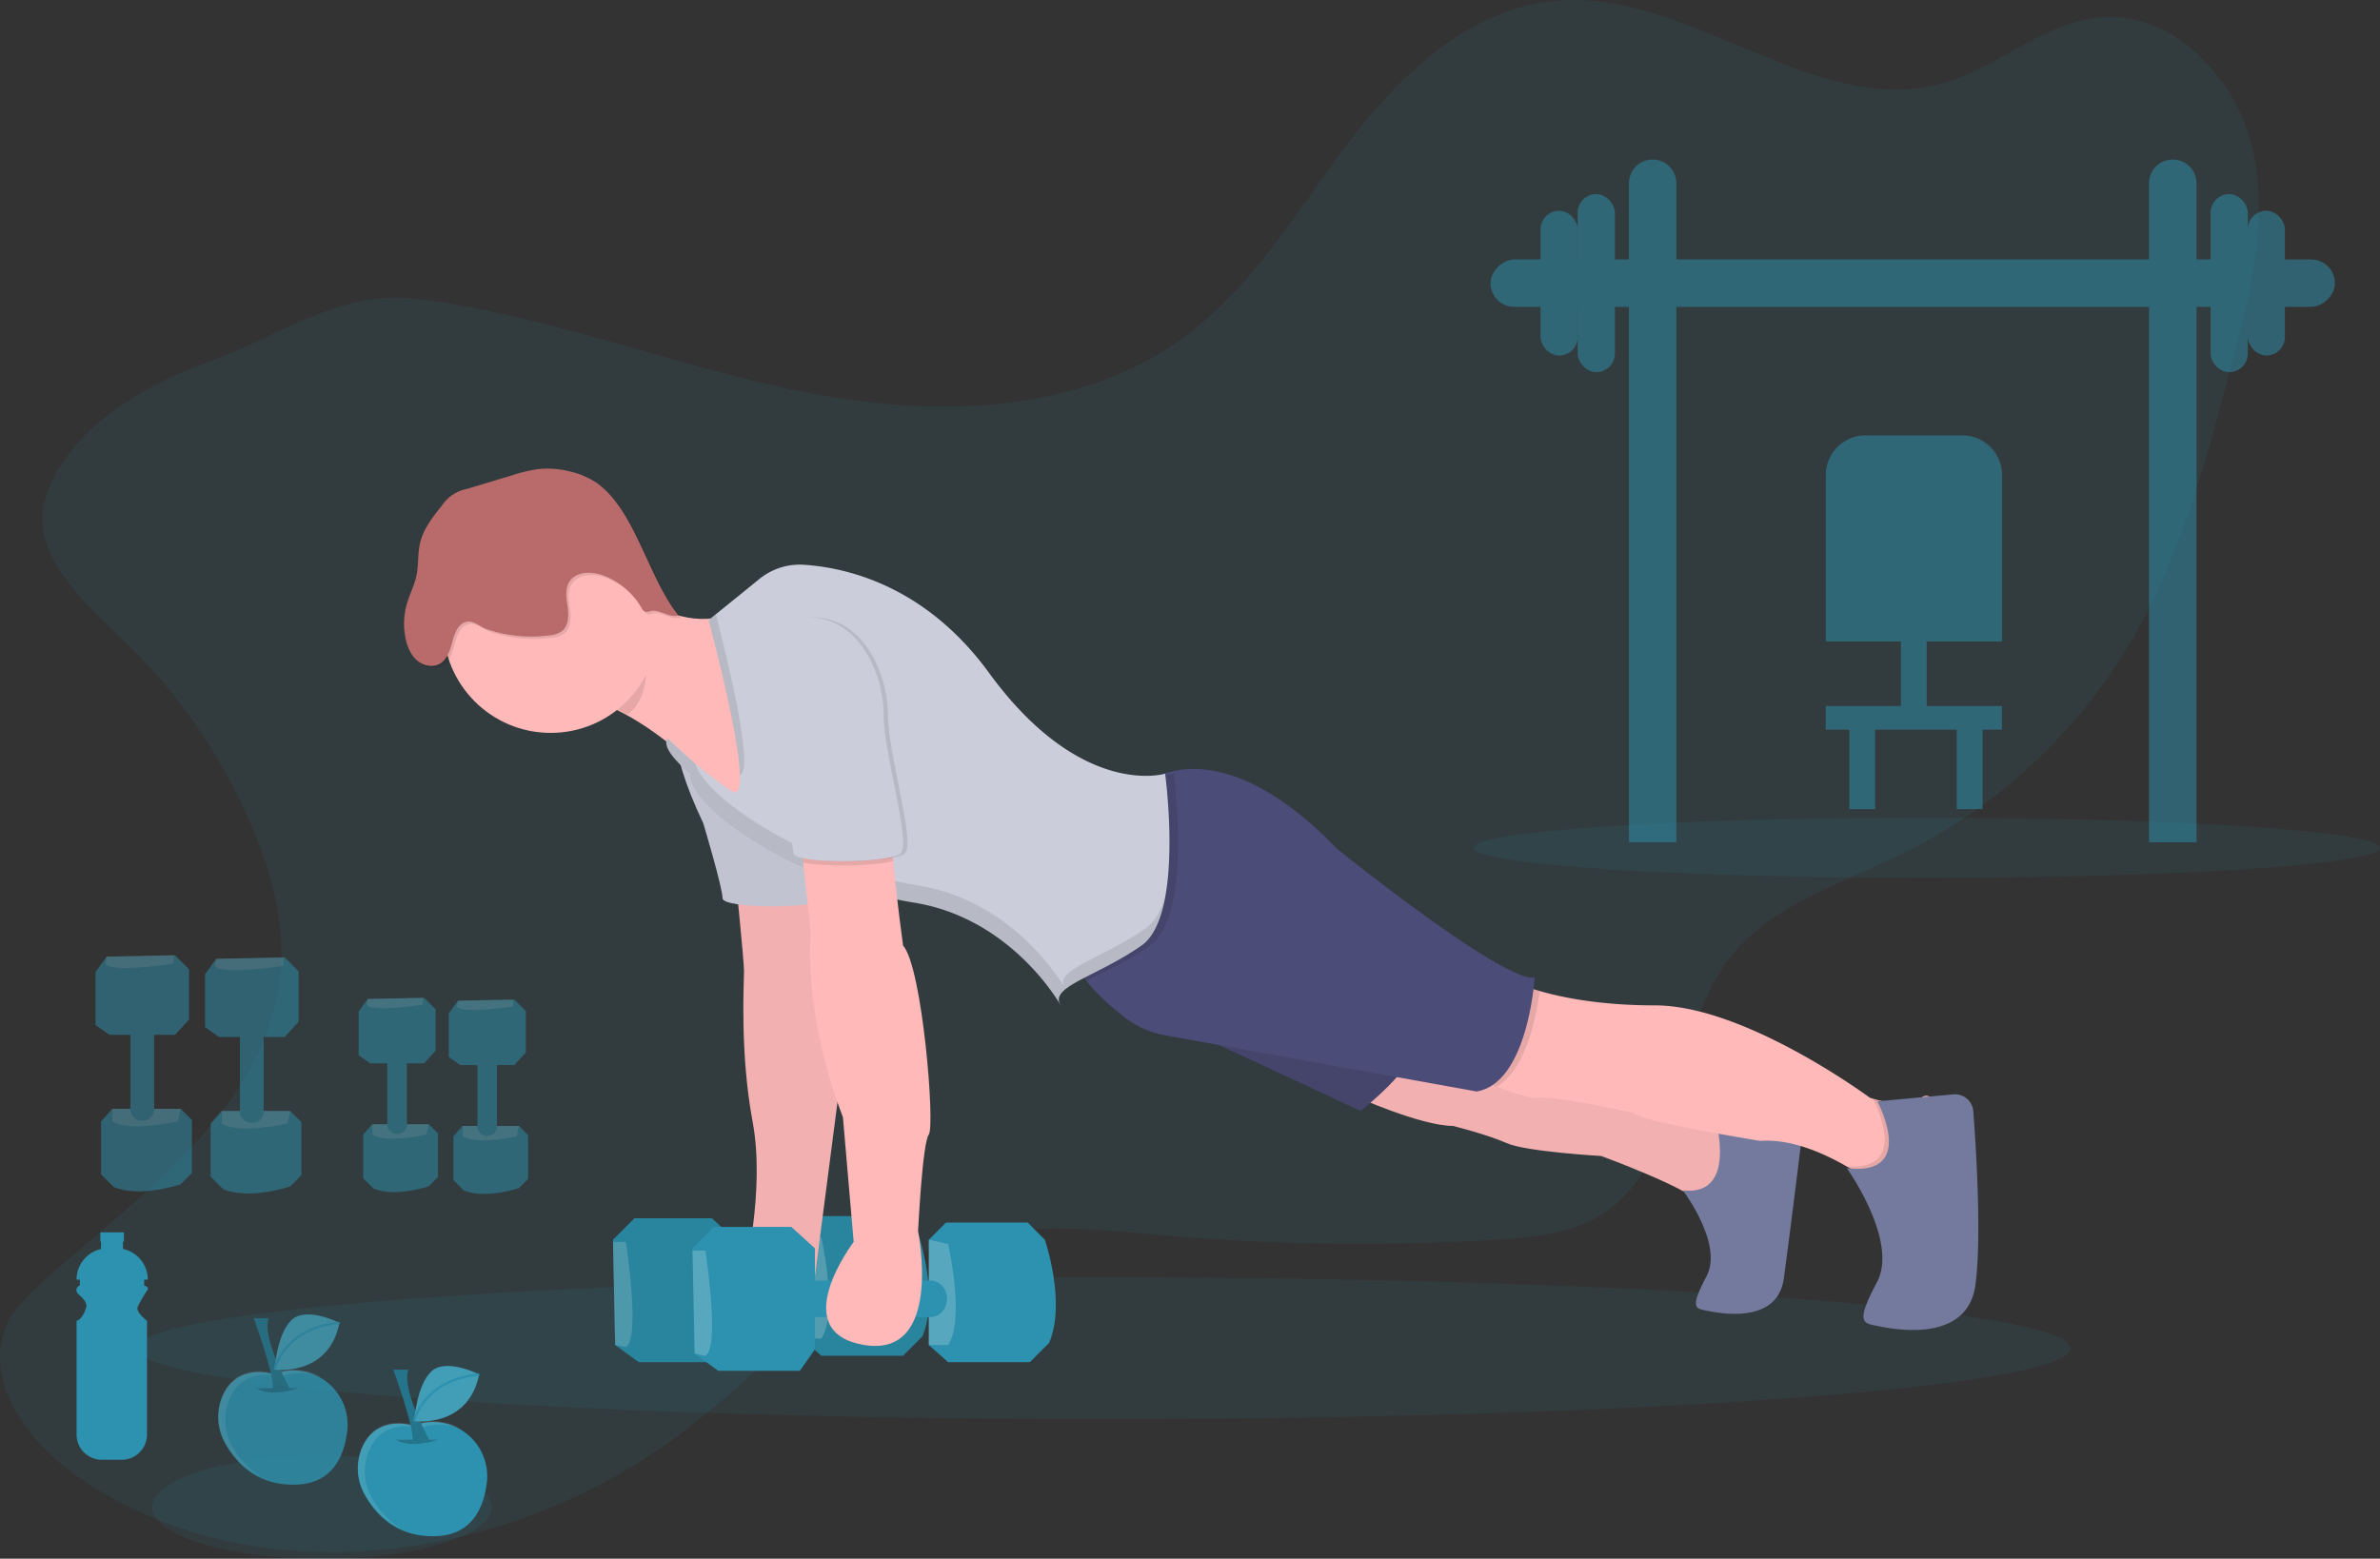 <svg id="cbb27dff-01cf-4d21-b827-02c6f7b52fd7" data-name="Layer 1" xmlns="http://www.w3.org/2000/svg" width="1020" height="668.18" viewBox="0 0 1020 668.18"><rect x="0" y="0" width="1020" height="668.18" fill="#333333" stroke="none"/><title>healthy_habit</title><path d="M109.75,328.95c-7.68,23.25,14.9,44.16,32.66,61A239.26,239.26,0,0,1,198.71,472c7.72,18.73,13.09,38.88,11.65,59.09-4.08,57.32-58.06,95.51-101.19,133.48C103.06,670,96.95,675.68,93.39,683c-11.43,23.49,8,50.56,29.4,65.54C199,801.86,309,786,382.92,729.55c38.28-29.24,71.18-69,117.57-82,29.66-8.27,61.14-4.35,91.83-1.8a977.73,977.73,0,0,0,138.34,1.64c16.18-1,33.1-2.56,46.65-11.45,34.31-22.48,28.52-75.78,53.28-108.48,17.8-23.5,48.21-32.56,74.68-45.55a233.64,233.64,0,0,0,97.83-90.78c21.25-36.17,32.26-77.29,43-117.83,8.1-30.46,16.23-62.36,9.37-93.13s-33.94-59.5-65.34-56.8c-24.11,2.07-43.29,21.12-66.51,27.94C868,167.69,814,110.8,756.3,116.29c-36.33,3.45-65.63,31-87.78,60s-40.9,61.65-70.15,83.49c-45.5,34-107.84,35.2-163.54,24.19s-109.14-32.68-165.46-39.9c-33.18-4.25-58.61,15.52-88.49,26.39C153.46,280.44,119.91,298.2,109.75,328.95Z" transform="translate(-90 -115.91)" fill="#2d92af" opacity="0.1"/><ellipse cx="137.95" cy="646.08" rx="72.74" ry="22.1" fill="#2d92af" opacity="0.1"/><ellipse cx="825.73" cy="363.42" rx="194.27" ry="12.89" fill="#2d92af" opacity="0.1"/><g opacity="0.5"><path d="M708.28,68.4h0a10.16,10.16,0,0,1,10.16,10.16v282.5a0,0,0,0,1,0,0H698.12a0,0,0,0,1,0,0V78.55A10.16,10.16,0,0,1,708.28,68.4Z" fill="#2d92af"/><path d="M931.21,68.4h0a10.16,10.16,0,0,1,10.16,10.16v282.5a0,0,0,0,1,0,0H921a0,0,0,0,1,0,0V78.55A10.16,10.16,0,0,1,931.21,68.4Z" fill="#2d92af"/><rect x="899.59" y="56.37" width="20.32" height="361.84" rx="10.16" ry="10.16" transform="translate(1057.04 -788.36) rotate(90)" fill="#2d92af"/><rect x="676.16" y="83.22" width="15.92" height="76.32" rx="7.96" ry="7.96" fill="#2d92af"/><rect x="660.24" y="90.36" width="15.92" height="62.05" rx="7.96" ry="7.96" fill="#2d92af"/><rect x="1037.4" y="199.13" width="15.92" height="76.32" rx="7.96" ry="7.96" transform="translate(2000.73 358.67) rotate(-180)" fill="#2d92af"/><rect x="1053.33" y="206.27" width="15.92" height="62.05" rx="7.96" ry="7.96" transform="translate(2032.58 358.67) rotate(180)" fill="#2d92af"/></g><g opacity="0.5"><path d="M799.46,186.64H841a17,17,0,0,1,17,17V275a0,0,0,0,1,0,0h-75.5a0,0,0,0,1,0,0V203.64A17,17,0,0,1,799.46,186.64Z" fill="#2d92af"/><rect x="814.68" y="268.59" width="11.05" height="36.83" fill="#2d92af"/><rect x="792.58" y="310.02" width="11.05" height="36.83" fill="#2d92af"/><rect x="838.62" y="310.02" width="11.05" height="36.83" fill="#2d92af"/><rect x="782.46" y="302.65" width="75.5" height="10.13" fill="#2d92af"/></g><ellipse cx="473.09" cy="577.95" rx="414.32" ry="30.38" fill="#2d92af" opacity="0.1"/><path d="M670.36,585.67s28.54,12.89,42.35,12.89c0,0,14.73,3.68,23,7.37s40.51,5.52,40.51,5.52,37.75,13.81,42.35,20.26,18.41-23,18.41-23l-7.37-18.41-139-26.7Z" transform="translate(-90 -115.91)" fill="#ffb9b9"/><path d="M670.36,585.67s28.54,12.89,42.35,12.89c0,0,14.73,3.68,23,7.37s40.51,5.52,40.51,5.52,37.75,13.81,42.35,20.26,18.41-23,18.41-23l-7.37-18.41-139-26.7Z" transform="translate(-90 -115.91)" opacity="0.05"/><path d="M811.23,626.19s17.49,23,10.13,36.83-4.6,13.81,0,14.73,30.38,6.45,33.15-13.81,8.29-65.37,8.29-65.37L825,594.88S835.17,628.95,811.23,626.19Z" transform="translate(-90 -115.91)" fill="#737a9d"/><path d="M593.94,555.29l79.18,36.83s24.86-19.34,23-29.46l-92.07-22.1Z" transform="translate(-90 -115.91)" fill="#4c4c78"/><path d="M593.94,555.29l79.18,36.83s24.86-19.34,23-29.46l-92.07-22.1Z" transform="translate(-90 -115.91)" opacity="0.1"/><path d="M926.32,603.17,918,623.42,898.7,628a123.29,123.29,0,0,0-17.29-12.08c-10.39-6-24.06-11.87-37-10.94,0,0-51.56-8.29-54.32-12,0,0-33.15-7.37-40.51-6.45-3.55.44-11.18-2.11-18.12-4.88-7.45-3-14.11-6.17-14.11-6.17l23.94-37.75a64.34,64.34,0,0,0,8.6,3c9.15,2.68,25.62,6.16,49.41,6.16,38.67,0,92.07,39.59,92.07,39.59s.53.18,1.44.45c4,1.21,15.4,4.06,20.66-.45C919.87,581.07,926.32,603.17,926.32,603.17Z" transform="translate(-90 -115.91)" fill="#ffb9b9"/><path d="M926.32,603.17,918,623.42,898.7,628a123.29,123.29,0,0,0-17.29-12.08c28.08,2.11,11.31-28.89,11.31-28.89h.06c4,1.21,15.4,4.06,20.66-.45C919.87,581.07,926.32,603.17,926.32,603.17Z" transform="translate(-90 -115.91)" opacity="0.1"/><path d="M881.52,616.7s22.27,31.23,12.9,48.82-5.86,17.58,0,18.76,38.69,8.21,42.2-17.58c2.7-19.83.33-57.89-.91-74.41a7.89,7.89,0,0,0-8.58-7.26l-32.57,3S912,620.22,881.52,616.7Z" transform="translate(-90 -115.91)" fill="#737a9d"/><polygon points="262.71 531.45 263.63 576.57 273.76 583.93 308.75 583.93 315.19 574.73 315.19 531.45 305.06 522.24 271.92 522.24 262.71 531.45" fill="#2d92af"/><path d="M358.23,648.28s6.45,41.43,0,45.12l-4.6-.92-.92-44.19Z" transform="translate(-90 -115.91)" fill="#fff" opacity="0.2"/><path d="M433.73,644.6l7.37-7.37h35l7.37,7.37s9.21,26.7,1.84,44.19L477,697.08H442l-8.29-7.37Z" transform="translate(-90 -115.91)" fill="#2d92af"/><polygon points="262.71 531.45 263.63 576.57 273.76 583.93 308.75 583.93 315.19 574.73 315.19 531.45 305.06 522.24 271.92 522.24 262.71 531.45" opacity="0.1"/><path d="M433.73,644.6l7.37-7.37h35l7.37,7.37s9.21,26.7,1.84,44.19L477,697.08H442l-8.29-7.37Z" transform="translate(-90 -115.91)" opacity="0.1"/><path d="M442,646.44s7.37,32.23,0,43.27h-8.29V644.6Z" transform="translate(-90 -115.91)" fill="#fff" opacity="0.2"/><path d="M405.19,491.76s3.68,35.91,3.68,40.51-1.84,35,3.68,64.45S408.87,663,408.87,663h30.38l12.89-99.44-9.21-52.48-3.68-16.57Z" transform="translate(-90 -115.91)" fill="#ffb9b9"/><path d="M405.19,491.76s3.68,35.91,3.68,40.51-1.84,35,3.68,64.45S408.87,663,408.87,663h30.38l12.89-99.44-9.21-52.48-3.68-16.57Z" transform="translate(-90 -115.91)" opacity="0.05"/><path d="M399.67,400.61s-40.51.92-8.29,68.13c0,0,8.29,27.62,8.29,32.23s41.43,4.6,46,0-7.37-42.35-7.37-59.85S426.37,395.09,399.67,400.61Z" transform="translate(-90 -115.91)" fill="#cbcdda"/><path d="M399.67,400.61s-40.51.92-8.29,68.13c0,0,8.29,27.62,8.29,32.23s41.43,4.6,46,0-7.37-42.35-7.37-59.85S426.37,395.09,399.67,400.61Z" transform="translate(-90 -115.91)" opacity="0.05"/><path d="M350.87,361s35,37.75,64.45,10.13l-3.68,97.6s-47.88-58-81-53.4Z" transform="translate(-90 -115.91)" fill="#ffb9b9"/><path d="M749.85,540.84c-1.4,10.79-5.8,33.51-18.43,40.87-7.45-3-14.11-6.17-14.11-6.17l23.94-37.75A64.34,64.34,0,0,0,749.85,540.84Z" transform="translate(-90 -115.91)" opacity="0.1"/><path d="M747.7,535s-2.76,45.12-24.86,48.8L589.36,559.72a40.29,40.29,0,0,1-17.74-8c-5.39-4.24-12-10-15.91-15.28-2.12-2.88-3.4-5.63-3.19-7.9.92-10.13,41.43-34.07,27.62-76.42a25.24,25.24,0,0,1,6.48-3.72c11.53-4.79,38.07-8.31,76.38,31.34C663,479.79,733.89,536.88,747.7,535Z" transform="translate(-90 -115.91)" fill="#4c4c78"/><polygon points="296.78 535.13 297.7 580.25 307.82 587.62 342.81 587.62 349.26 578.41 349.26 535.13 339.13 525.93 305.98 525.93 296.78 535.13" fill="#2d92af"/><path d="M392.3,652s6.45,41.43,0,45.12l-4.6-.92L386.78,652Z" transform="translate(-90 -115.91)" fill="#fff" opacity="0.2"/><path d="M488.06,647.36l7.37-7.37h35l7.37,7.37s9.21,26.7,1.84,44.19l-8.29,8.29h-35l-8.29-7.37Z" transform="translate(-90 -115.91)" fill="#2d92af"/><path d="M496.34,649.2s7.37,32.23,0,43.27h-8.29V647.36Z" transform="translate(-90 -115.91)" fill="#fff" opacity="0.2"/><path d="M439,664.86h49.81c3.9,0,7.06,3.5,7.06,7.83h0c0,4.32-3.16,7.83-7.06,7.83H439c-4.23,0-7.51-4.09-7-8.74h0C432.41,667.83,435.43,664.86,439,664.86Z" transform="translate(-90 -115.91)" fill="#2d92af"/><path d="M582.89,521.22c-9.85,6.9-20.23,11.42-27.19,15.27-2.12-2.88-3.4-5.63-3.19-7.9.92-10.13,41.43-34.07,27.62-76.42a25.24,25.24,0,0,1,6.48-3.72,28.12,28.12,0,0,0,6.41-.88S601.3,508.33,582.89,521.22Z" transform="translate(-90 -115.91)" opacity="0.1"/><path d="M376.19,432.37s13.81,13.81,27.16,22.56c12.32,8.07-9.67-73.2-9.67-73.2s13.64-11,21.65-17.53A27.44,27.44,0,0,1,434.41,358c18.43,1.19,52.19,8.94,79.43,46.3,39.59,54.32,75.5,43.27,75.5,43.27s8.29,60.77-10.13,73.66-38.67,17.49-35,24.86-16.57-35.91-62.61-43.27-96.68-39.59-95.75-55.24C385.86,447.57,372.51,437,376.19,432.37Z" transform="translate(-90 -115.91)" fill="#cbcdda"/><path d="M366.52,385a46.27,46.27,0,0,0-.7-7.94c-12.06-6-10.35-14.16-10.35-14.16l-20.26,54.32c7.41-1,15.56,1.08,23.74,5C369.72,413.71,366.52,399.69,366.52,385Z" transform="translate(-90 -115.91)" opacity="0.1"/><circle cx="236.01" cy="268.13" r="46.04" fill="#ffb9b9"/><path d="M284.18,394.42c-.85,2.73-2.16,5.54-4.63,7-3,1.78-7.14.9-9.81-1.4s-4.11-5.74-4.86-9.18a30.82,30.82,0,0,1,.5-15.05c1.2-4.15,3.27-8,4.14-12.25.93-4.52.46-9.25,1.5-13.75,1.41-6.1,5.43-11.21,9.35-16.1a16.62,16.62,0,0,1,10.83-7.2l19.27-5.81A65.11,65.11,0,0,1,321.69,318a38.87,38.87,0,0,1,14.59,1.28A33.61,33.61,0,0,1,346.86,324a39.13,39.13,0,0,1,8.35,8.45c10.19,13.32,16,35.11,26.51,48.22-4.15,1.28-8.3-3-12.45-1.7a2.92,2.92,0,0,1-1.87.15,3.07,3.07,0,0,1-1.37-1.52,31.87,31.87,0,0,0-16.29-13.94c-5.1-1.93-12-1.92-14.79,2.76-1.89,3.16-1.13,7.15-.63,10.8s.41,8-2.48,10.25a10.72,10.72,0,0,1-5.38,1.82,59.28,59.28,0,0,1-26.66-2.61c-3-1-6.05-4.13-9.22-3.13C286.3,384.9,285.31,390.79,284.18,394.42Z" transform="translate(-90 -115.91)" opacity="0.1"/><path d="M283.17,393.41c-.85,2.73-2.16,5.54-4.63,7-3,1.78-7.14.9-9.81-1.4s-4.11-5.74-4.86-9.18a30.82,30.82,0,0,1,.5-15.05c1.2-4.15,3.27-8,4.14-12.25.93-4.52.46-9.25,1.5-13.75,1.41-6.1,5.43-11.21,9.35-16.1a16.62,16.62,0,0,1,10.83-7.2l19.27-5.81A65.11,65.11,0,0,1,320.68,317a38.87,38.87,0,0,1,14.59,1.28A33.61,33.61,0,0,1,345.85,323a39.13,39.13,0,0,1,8.35,8.45c10.19,13.32,16,35.11,26.51,48.22-4.15,1.28-8.3-3-12.45-1.7a2.92,2.92,0,0,1-1.87.15A3.07,3.07,0,0,1,365,376.6a31.87,31.87,0,0,0-16.29-13.94c-5.1-1.93-12-1.92-14.79,2.76-1.89,3.16-1.13,7.15-.63,10.8s.41,8-2.48,10.25a10.72,10.72,0,0,1-5.38,1.82,59.28,59.28,0,0,1-26.66-2.61c-3-1-6.05-4.13-9.22-3.13C285.29,383.89,284.3,389.78,283.17,393.41Z" transform="translate(-90 -115.91)" fill="#b96b6b"/><g opacity="0.1"><path d="M396.8,379.22l-3.12,2.52s12.89,47.63,13.4,66.34C413.66,446.3,401,395.34,396.8,379.22Z" transform="translate(-90 -115.91)"/><path d="M581,513.86c-18.41,12.89-38.67,17.49-35,24.86s-16.57-35.91-62.61-43.27c-43.19-6.91-90.43-35.7-95.35-52.16-6.9-5.9-11.92-10.91-11.92-10.91-3.68,4.6,9.67,15.19,9.67,15.19-.92,15.65,49.72,47.88,95.75,55.24s66.29,50.64,62.61,43.27,16.57-12,35-24.86c5.27-3.69,8.35-11.3,10.07-20.29C587.44,506.62,584.8,511.23,581,513.86Z" transform="translate(-90 -115.91)"/></g><path d="M488.06,602.25c-2.76,3.68-4.6,41.43-4.6,41.43s11,54.32-23,48.8-4.6-44.19-4.6-44.19l-4.6-53.4c-17.49-46-13.81-79.18-13.81-79.18l-3.27-30.07-1.34-12.28,39.59-9.21c-1.08,1.44-.62,10.42.35,20.85,1.51,16.34,4.25,36.23,4.25,36.23C485.29,530.43,490.82,598.56,488.06,602.25Z" transform="translate(-90 -115.91)" fill="#ffb9b9"/><path d="M431.89,381.28s-40.51.92-8.29,68.13c0,0,8.29,27.62,8.29,32.23s41.43,4.6,46,0-7.37-42.35-7.37-59.85S458.59,375.75,431.89,381.28Z" transform="translate(-90 -115.91)" opacity="0.1"/><path d="M472.75,485c-8.6,2.35-29.68,2.56-38.61.64l-1.34-12.28,39.59-9.21C471.33,465.58,471.79,474.56,472.75,485Z" transform="translate(-90 -115.91)" opacity="0.1"/><path d="M430.05,381.28s-40.51.92-8.29,68.13c0,0,8.29,27.62,8.29,32.23s41.43,4.6,46,0-7.37-42.35-7.37-59.85S456.75,375.75,430.05,381.28Z" transform="translate(-90 -115.91)" fill="#cbcdda"/><g opacity="0.5"><polygon points="75.04 409.5 45.72 410.1 40.94 416.68 40.94 439.42 46.92 443.61 75.04 443.61 81.03 437.03 81.03 415.49 75.04 409.5" fill="#2d92af"/><path d="M164.45,529s-26.93,4.19-29.32,0l.6-3,28.72-.6Z" transform="translate(-90 -115.91)" fill="#fff" opacity="0.2"/><path d="M167.44,591.23l4.79,4.79v22.74l-4.79,4.79s-17.35,6-28.72,1.2l-5.39-5.39V596.62l4.79-5.39Z" transform="translate(-90 -115.91)" fill="#2d92af"/><path d="M166.24,596.62s-20.94,4.79-28.12,0v-5.39h29.32Z" transform="translate(-90 -115.91)" fill="#fff" opacity="0.2"/><path d="M156.07,559.36v32.37a4.86,4.86,0,0,1-5.09,4.59h0a4.86,4.86,0,0,1-5.09-4.59V559.36c0-2.75,2.66-4.88,5.68-4.56h0A4.79,4.79,0,0,1,156.07,559.36Z" transform="translate(-90 -115.91)" fill="#2d92af"/><polygon points="122 410.42 92.68 411.02 87.89 417.6 87.89 440.34 93.88 444.53 122 444.53 127.98 437.95 127.98 416.41 122 410.42" fill="#2d92af"/><path d="M211.4,529.93s-26.93,4.19-29.32,0l.6-3,28.72-.6Z" transform="translate(-90 -115.91)" fill="#fff" opacity="0.2"/><path d="M214.39,592.16l4.79,4.79v22.74l-4.79,4.79s-17.35,6-28.72,1.2l-5.39-5.39V597.54l4.79-5.39Z" transform="translate(-90 -115.91)" fill="#2d92af"/><path d="M213.2,597.54s-20.94,4.79-28.12,0v-5.39h29.32Z" transform="translate(-90 -115.91)" fill="#fff" opacity="0.2"/><path d="M203,560.28v32.37a4.86,4.86,0,0,1-5.09,4.59h0a4.86,4.86,0,0,1-5.09-4.59V560.28c0-2.75,2.66-4.88,5.68-4.56h0A4.79,4.79,0,0,1,203,560.28Z" transform="translate(-90 -115.91)" fill="#2d92af"/><polygon points="181.78 427.74 157.64 428.23 153.7 433.65 153.7 452.37 158.63 455.81 181.78 455.81 186.7 450.39 186.7 432.66 181.78 427.74" fill="#2d92af"/><path d="M271.28,546.6s-22.17,3.45-24.14,0l.49-2.46,23.64-.49Z" transform="translate(-90 -115.91)" fill="#fff" opacity="0.2"/><path d="M273.75,597.83l3.94,3.94v18.72l-3.94,3.94s-14.28,4.93-23.64,1L245.67,621V602.26l3.94-4.43Z" transform="translate(-90 -115.91)" fill="#2d92af"/><path d="M272.76,602.26s-17.24,3.94-23.15,0v-4.43h24.14Z" transform="translate(-90 -115.91)" fill="#fff" opacity="0.2"/><path d="M264.39,571.59v26.65A4,4,0,0,1,260.2,602h0a4,4,0,0,1-4.19-3.78V571.59a4.05,4.05,0,0,1,4.68-3.75h0A3.94,3.94,0,0,1,264.39,571.59Z" transform="translate(-90 -115.91)" fill="#2d92af"/><polygon points="220.43 428.49 196.29 428.99 192.35 434.4 192.35 453.12 197.28 456.57 220.43 456.57 225.36 451.15 225.36 433.42 220.43 428.49" fill="#2d92af"/><path d="M309.94,547.36s-22.17,3.45-24.14,0l.49-2.46,23.64-.49Z" transform="translate(-90 -115.91)" fill="#fff" opacity="0.2"/><path d="M312.4,598.59l3.94,3.94v18.72l-3.94,3.94s-14.28,4.93-23.64,1l-4.43-4.43V603l3.94-4.43Z" transform="translate(-90 -115.91)" fill="#2d92af"/><path d="M311.42,603s-17.24,3.94-23.15,0v-4.43H312.4Z" transform="translate(-90 -115.91)" fill="#fff" opacity="0.2"/><path d="M303,572.35V599a4,4,0,0,1-4.19,3.78h0a4,4,0,0,1-4.19-3.78V572.35a4.05,4.05,0,0,1,4.68-3.75h0A3.94,3.94,0,0,1,303,572.35Z" transform="translate(-90 -115.91)" fill="#2d92af"/></g><g opacity="0.8"><path d="M207.18,705s-14.17-4.8-21,7.69a22.78,22.78,0,0,0,.3,21.93c4.48,8.1,13.71,18.61,31.2,17.68,14.84-.79,19.77-12.12,21.11-22.65a23.27,23.27,0,0,0-30.9-24.91Z" transform="translate(-90 -115.91)" fill="#2d92af"/><path d="M189.49,735.73a22.78,22.78,0,0,1-.3-21.93c6.82-12.49,21-7.69,21-7.69l.73-.26a23.06,23.06,0,0,1,16.65.37,23.06,23.06,0,0,0-19.66-1.88l-.73.26s-14.17-4.8-21,7.69a22.78,22.78,0,0,0,.3,21.93c3,5.33,8,11.7,16,15.17A35.13,35.13,0,0,1,189.49,735.73Z" transform="translate(-90 -115.91)" fill="#fff" opacity="0.1"/><path d="M199.86,711s5.25,4.13,18,0" transform="translate(-90 -115.91)" opacity="0.2"/><path d="M198.74,681s9,24.4,8.26,30.78l7.13-.75s-12-21.39-9-30Z" transform="translate(-90 -115.91)" fill="#2d92af"/><path d="M198.74,681s9,24.4,8.26,30.78l7.13-.75s-12-21.39-9-30Z" transform="translate(-90 -115.91)" opacity="0.2"/><path d="M235.5,683s-14.18-7.25-20.52-1.26-7.32,21.3-7.32,21.3S230.78,706.23,235.5,683Z" transform="translate(-90 -115.91)" fill="#2d92af"/><path d="M235.5,683s-14.18-7.25-20.52-1.26-7.32,21.3-7.32,21.3S230.78,706.23,235.5,683Z" transform="translate(-90 -115.91)" fill="#fff" opacity="0.1"/><path d="M207.66,703s3.72-17.77,27.84-20" transform="translate(-90 -115.91)" fill="none" stroke="#2d92af" stroke-miterlimit="10"/></g><path d="M267,727.09s-14.17-4.8-21,7.69a22.78,22.78,0,0,0,.3,21.93c4.48,8.1,13.71,18.61,31.2,17.68,14.84-.79,19.77-12.12,21.11-22.65a23.27,23.27,0,0,0-30.9-24.91Z" transform="translate(-90 -115.91)" fill="#2d92af"/><path d="M249.34,757.83a22.78,22.78,0,0,1-.3-21.93c6.82-12.49,21-7.69,21-7.69l.73-.26a23.06,23.06,0,0,1,16.65.37,23.06,23.06,0,0,0-19.66-1.88l-.73.26s-14.17-4.8-21,7.69a22.78,22.78,0,0,0,.3,21.93c3,5.33,8,11.7,16,15.17A35.13,35.13,0,0,1,249.34,757.83Z" transform="translate(-90 -115.91)" fill="#fff" opacity="0.1"/><path d="M259.71,733.09s5.25,4.13,18,0" transform="translate(-90 -115.91)" opacity="0.2"/><path d="M258.58,703.07s9,24.4,8.26,30.78l7.13-.75s-12-21.39-9-30Z" transform="translate(-90 -115.91)" fill="#2d92af"/><path d="M258.58,703.07s9,24.4,8.26,30.78l7.13-.75s-12-21.39-9-30Z" transform="translate(-90 -115.91)" opacity="0.2"/><path d="M295.35,705.1s-14.18-7.25-20.52-1.26-7.32,21.3-7.32,21.3S290.63,728.32,295.35,705.1Z" transform="translate(-90 -115.91)" fill="#2d92af"/><path d="M295.35,705.1s-14.18-7.25-20.52-1.26-7.32,21.3-7.32,21.3S290.63,728.32,295.35,705.1Z" transform="translate(-90 -115.91)" fill="#fff" opacity="0.1"/><path d="M267.51,725.14s3.72-17.77,27.84-20" transform="translate(-90 -115.91)" fill="none" stroke="#2d92af" stroke-miterlimit="10"/><path d="M153,669.17s1.39-1.55-1.22-2.17v-2.55h1.57a13.46,13.46,0,0,0-10.66-13.16v-3.09h.41v-4H133v4h.29v3.13a13.46,13.46,0,0,0-10.48,13.12h1.4v2.45s-3.32,1.57,0,4.37,2.8,4.89,2.8,4.89-1.4,5.24-4.19,5.94v48.75a10.83,10.83,0,0,0,10.83,10.83h8.56A10.83,10.83,0,0,0,153,730.86V682.1s-4.89-3.67-4-5.94A55,55,0,0,1,153,669.17Z" transform="translate(-90 -115.91)" fill="#2d92af"/></svg>